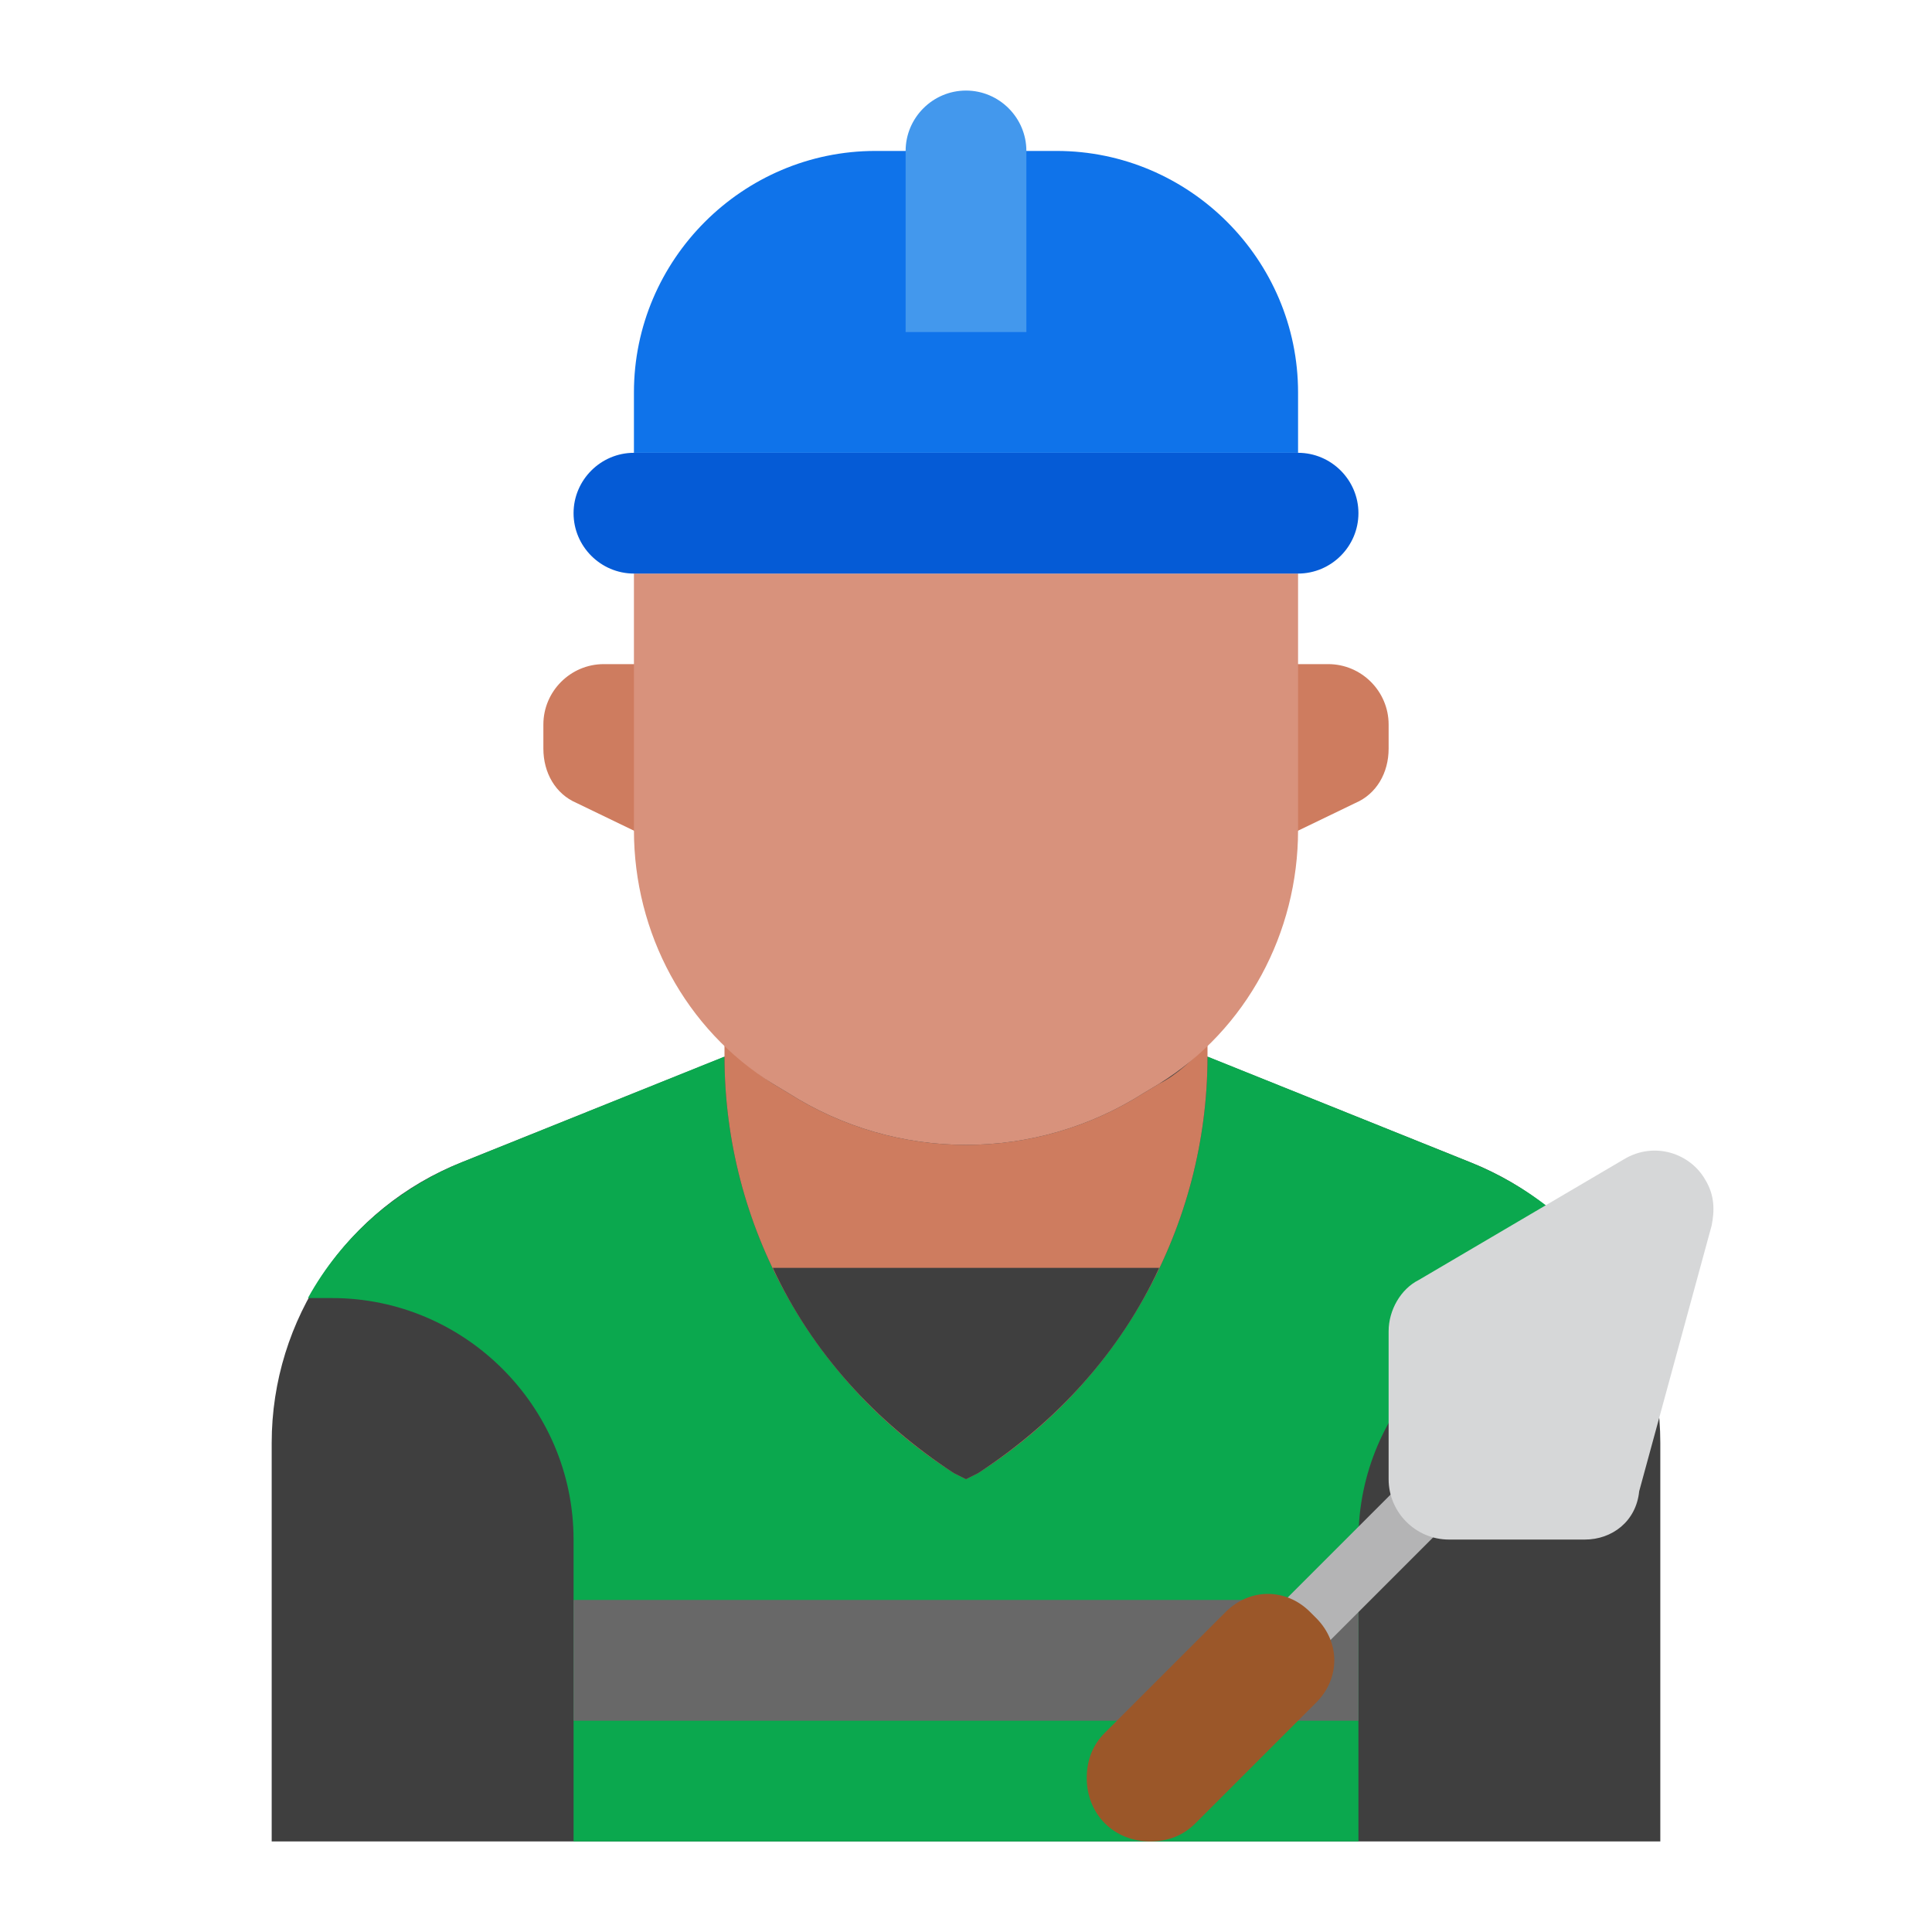<svg id="Layer_1" enable-background="new 0 0 64 64" height="512" viewBox="0 0 64 64" width="512" xmlns="http://www.w3.org/2000/svg"><path d="m48.7 38.5-13.7-5.5h-6l-13.7 5.5c-3.8 1.5-6.3 5.2-6.3 9.3v13.2h46v-13.2c0-4.1-2.5-7.8-6.3-9.3z" fill="#3f3f3f"/><path d="m48.7 38.5-8.7-3.5c0 5.6-2.9 10.8-7.6 13.8l-.4.2-.4-.2c-4.7-3-7.6-8.2-7.6-13.8l-8.7 3.5c-2.2.9-4 2.5-5.1 4.5h.8c4.4 0 8 3.6 8 8v10h26v-10c0-4.4 3.6-8 8-8h.8c-1.1-2.1-2.9-3.6-5.1-4.5z" fill="#0ba84e"/><path d="m38.4 35.9-.5.3c-3.6 2.3-8.2 2.3-11.8 0l-.5-.3c-.6-.4-1.1-.8-1.6-1.3v.4c0 5.6 2.9 10.8 7.6 13.8l.4.2.4-.2c4.7-3 7.6-8.2 7.6-13.8v-.4c-.5.5-1 1-1.6 1.3z" fill="#ce7c5f"/><path d="m38.4 42h-12.8c1.3 2.8 3.4 5.1 6 6.8l.4.2.4-.2c2.6-1.7 4.7-4 6-6.8z" fill="#3f3f3f"/><path d="m19 53h26v4h-26z" fill="#686868"/><path d="m42.2 51h5.7v2h-5.7z" fill="#b4b4b5" transform="matrix(.707 -.707 .707 .707 -23.589 47.05)"/><path d="m52.5 51h-4.5c-1.1 0-2-.9-2-2v-4.9c0-.7.4-1.4 1-1.7l6.8-4c1-.6 2.2-.2 2.7.7.3.5.3 1 .2 1.5l-2.4 8.8c-.1 1-.9 1.6-1.8 1.6z" fill="#d6d7d8"/><path d="m20 22c-1.1 0-2 .9-2 2v.8c0 .8.4 1.5 1.1 1.8l2.9 1.4v-6z" fill="#ce7c5f"/><path d="m44 22h-2v6l2.9-1.4c.7-.3 1.1-1 1.1-1.8v-.8c0-1.1-.9-2-2-2z" fill="#ce7c5f"/><path d="m21 19v8.5c0 3.4 1.7 6.6 4.6 8.4l.5.3c3.6 2.3 8.2 2.3 11.8 0l.5-.3c2.9-1.8 4.6-5 4.6-8.4v-8.5z" fill="#d8927c"/><path d="m43 15h-22c-1.1 0-2 .9-2 2s.9 2 2 2h22c1.1 0 2-.9 2-2s-.9-2-2-2z" fill="#055bd6"/><path d="m35 5h-6c-4.4 0-8 3.6-8 8v2h22v-2c0-4.4-3.6-8-8-8z" fill="#0f73ea"/><path d="m32 3c-1.1 0-2 .9-2 2v6h4v-6c0-1.1-.9-2-2-2z" fill="#4398ed"/><path d="m43.6 56.4-4 4c-.4.4-.9.6-1.5.6-1.2 0-2.1-.9-2.1-2.1 0-.6.2-1.1.6-1.5l4-4c.8-.8 2-.8 2.8 0l.2.2c.8.8.8 2 0 2.8z" fill="#9b5729"/></svg>